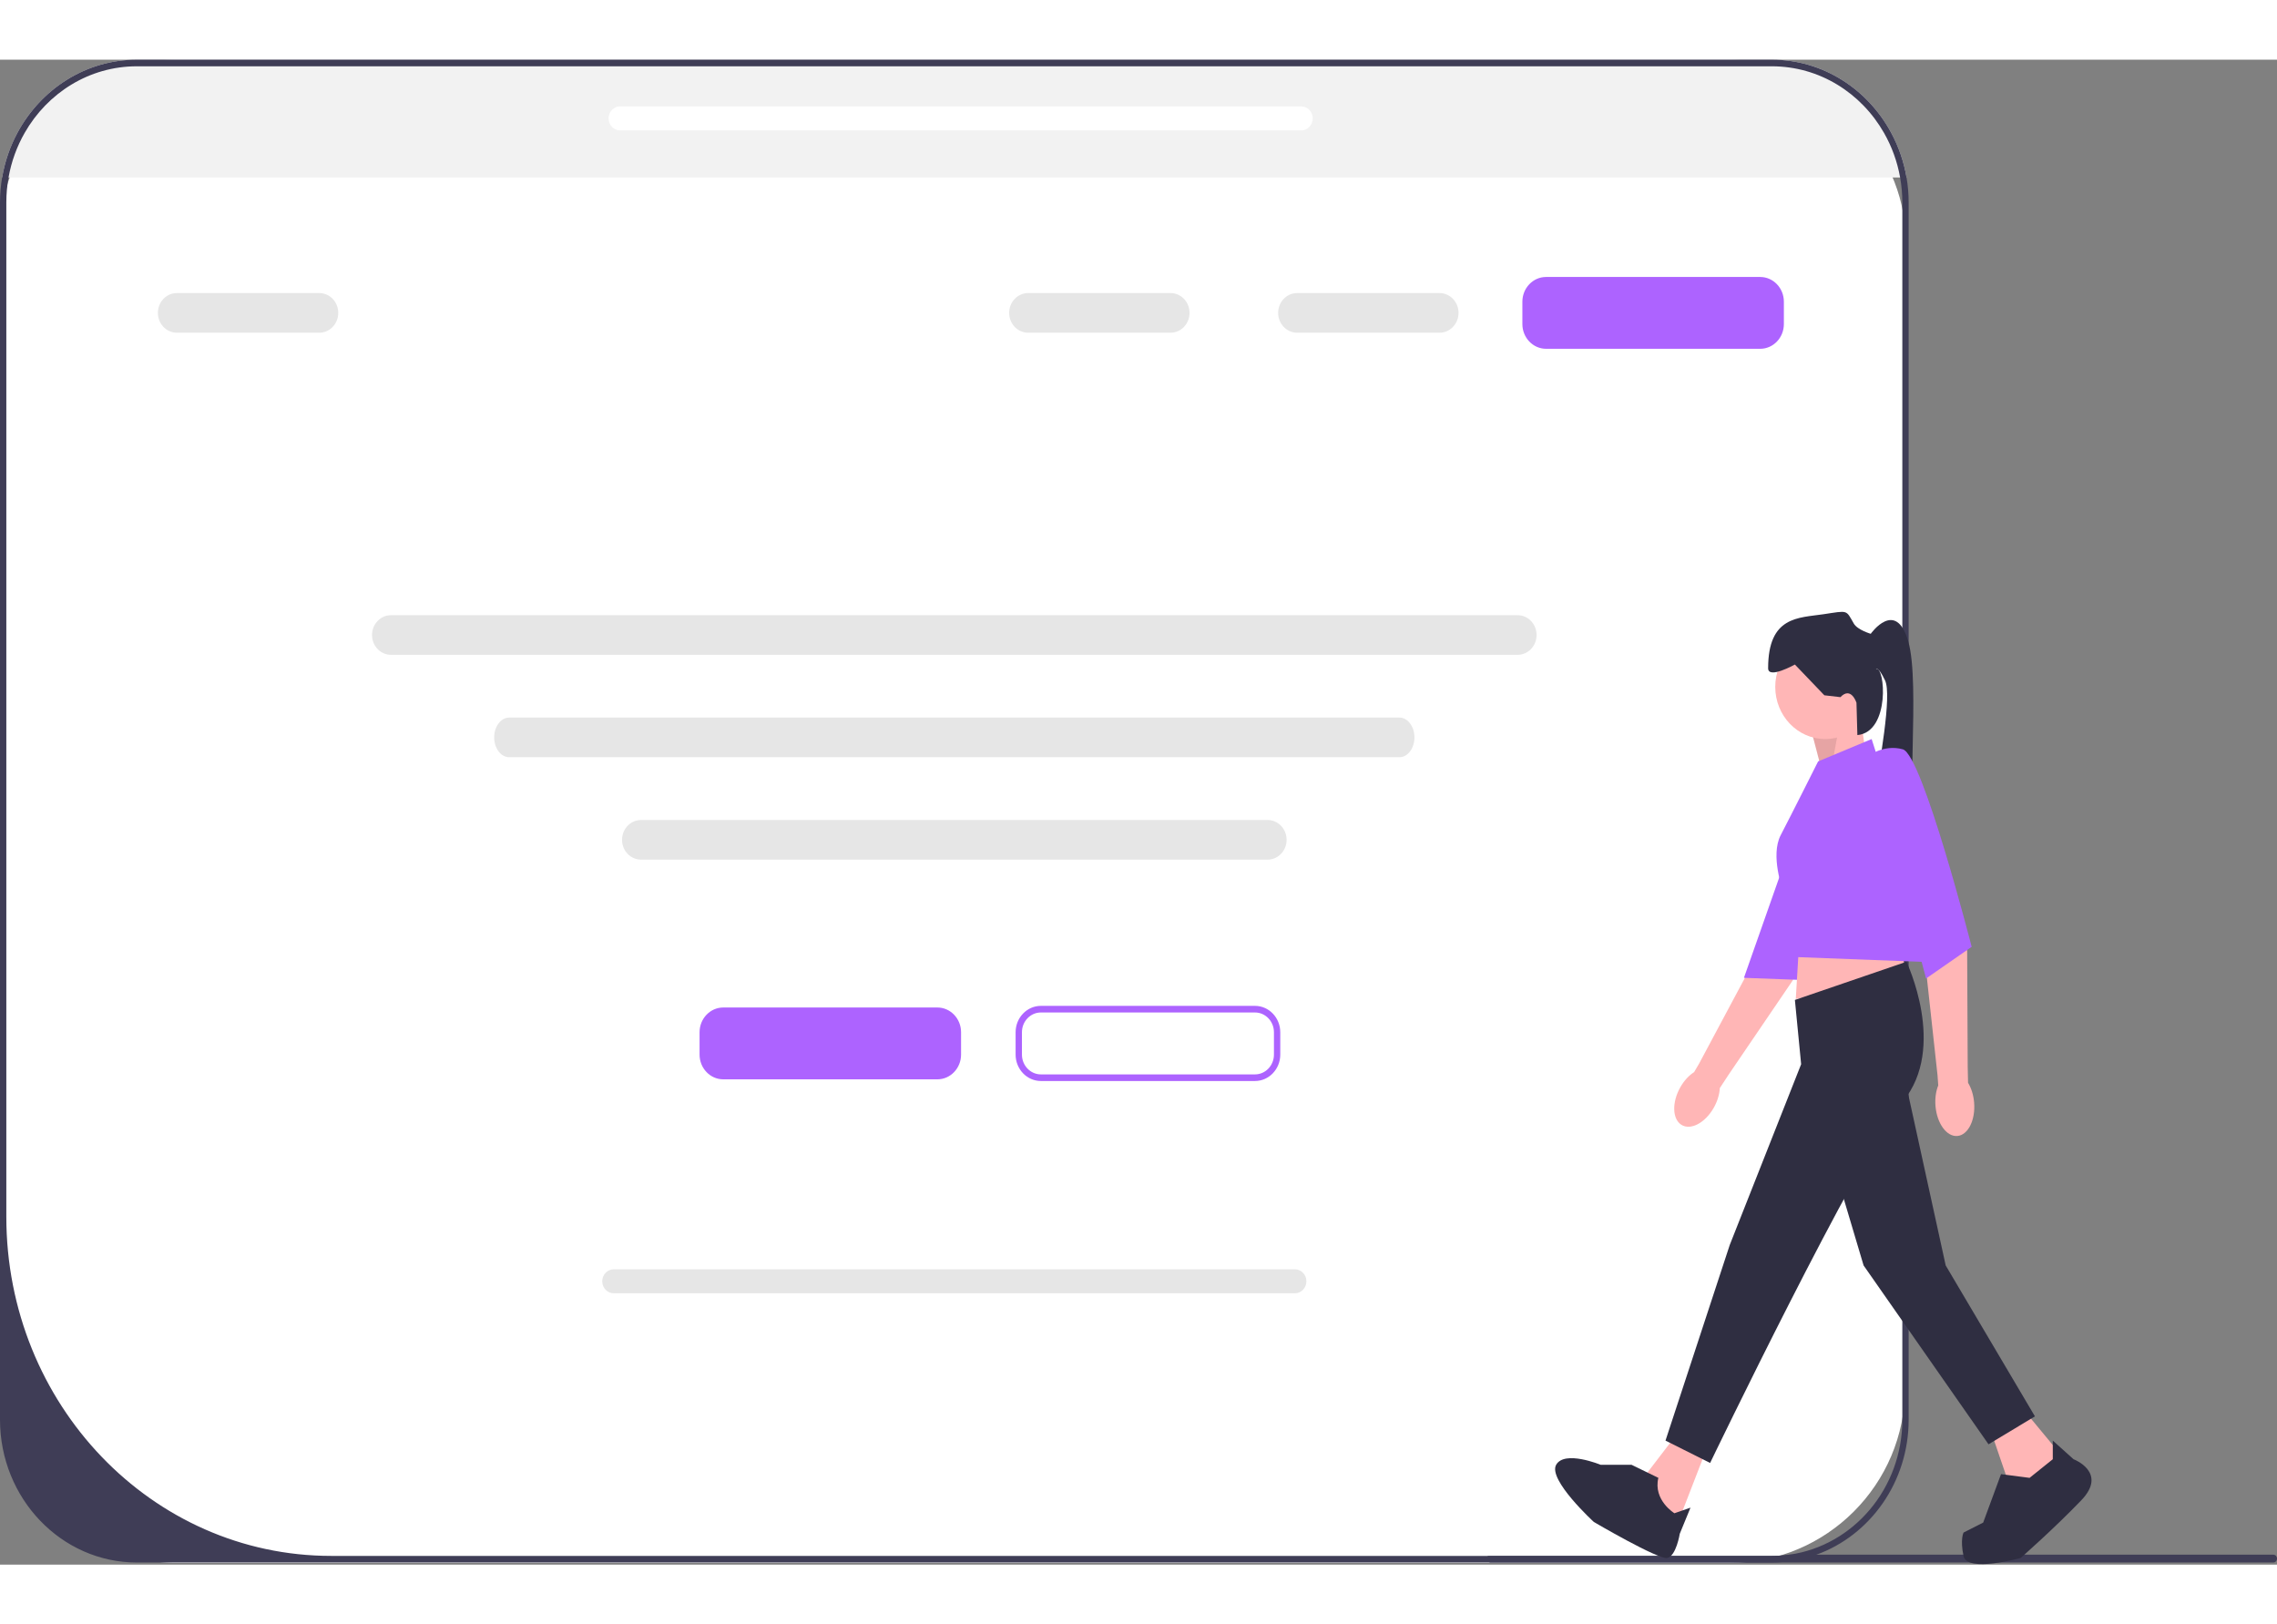 <svg width="450" height="321" viewBox="0 0 637 421" fill="none" xmlns="http://www.w3.org/2000/svg">
<rect x="0" y="0" width="637" height="421" fill="#808080" stroke="none"/>
<rect width="532.954" height="420.511" rx="49" fill="white"/>
<path d="M533.362 32.948H0.594C1.346 28.493 2.816 24.279 4.87 20.462C11.43 8.262 23.939 0 38.272 0H495.683C510.007 0 522.526 8.262 529.077 20.462C531.131 24.279 532.609 28.493 533.362 32.948Z" fill="#F2F2F2"/>
<path d="M637.003 419.311C637.003 419.921 636.534 420.411 635.95 420.411H417.022C416.438 420.411 415.969 419.921 415.969 419.311C415.969 419.015 416.075 418.756 416.252 418.562H495.682C497.373 418.562 499.028 418.442 500.657 418.211H635.95C636.534 418.211 637.003 418.701 637.003 419.311Z" fill="#3F3D56"/>
<path d="M391.496 195.133H142.447C140.133 195.133 138.25 192.646 138.25 189.588C138.25 186.53 140.133 184.043 142.447 184.043H391.496C393.811 184.043 395.694 186.53 395.694 189.588C395.694 192.646 393.811 195.133 391.496 195.133Z" fill="#E6E6E6"/>
<path d="M533.361 32.948C532.609 28.493 531.13 24.279 529.076 20.462C522.525 8.262 510.007 0 495.683 0H38.272C23.939 0 11.429 8.262 4.869 20.462C2.815 24.279 1.346 28.493 0.593 32.948C0.204 35.221 0 37.559 0 39.953V380.456C0 402.489 17.166 420.409 38.272 420.409H495.683C500.056 420.409 504.27 419.633 508.192 418.209C523.171 412.794 533.954 397.914 533.954 380.456V39.953C533.954 37.569 533.751 35.221 533.361 32.948ZM532.184 380.456C532.184 399.735 518.461 415.677 500.658 418.209C499.029 418.44 497.374 418.561 495.683 418.561H92.638C42.45 418.561 1.771 376.084 1.771 323.692V39.953C1.771 37.559 1.983 35.221 2.39 32.948C3.187 28.456 4.736 24.251 6.905 20.462C13.271 9.316 24.939 1.848 38.272 1.848H495.683C509.015 1.848 520.684 9.316 527.049 20.462C529.218 24.251 530.767 28.456 531.564 32.948C531.971 35.221 532.184 37.559 532.184 39.953V380.456Z" fill="#3F3D56"/>
<path d="M509.867 199.699L506.871 188.232L520.352 183.02L521.85 193.444L509.867 199.699Z" fill="#FFB6B6"/>
<path opacity="0.1" d="M509.867 199.697L506.871 188.23L514.81 184.734L512.344 198.253L509.867 199.697Z" fill="black"/>
<path d="M470.395 297.975C467.82 296.375 467.684 291.655 470.091 287.43C471.145 285.581 472.512 284.134 473.931 283.225L475.345 280.814L493.23 247.343C493.23 247.343 501.059 215.776 504.246 211.959C507.433 208.142 512.042 209.041 512.042 209.041L516.129 212.832L501.54 257.542L483.537 284.01L481.124 287.693C481.036 289.429 480.47 291.373 479.416 293.222C477.009 297.446 472.97 299.574 470.395 297.975Z" fill="#FFB6B6"/>
<path d="M509.123 196.424C509.123 196.424 514.811 196.194 518.4 200.807C521.99 205.42 503.186 257.413 503.186 257.413L487.871 256.847L509.123 196.424Z" fill="#AD63FF"/>
<path d="M510.613 190.052C518.334 190.052 524.594 183.518 524.594 175.458C524.594 167.397 518.334 160.863 510.613 160.863C502.892 160.863 496.633 167.397 496.633 175.458C496.633 183.518 502.892 190.052 510.613 190.052Z" fill="#FFB6B6"/>
<path d="M477.91 387.344L468.423 411.842L462.931 406.109L460.934 395.163L468.922 384.738L477.91 387.344Z" fill="#FFB6B6"/>
<path d="M566.783 378.484L576.269 389.952L571.776 399.334L561.79 397.77L556.797 383.175L566.783 378.484Z" fill="#FFB6B6"/>
<path d="M503.627 241.656L502.379 262.766L533.335 257.033L531.338 244.002L503.627 241.656Z" fill="#FFB6B6"/>
<path d="M502.129 263.033L533.335 252.348C533.335 252.348 544.819 276.324 532.336 291.44C519.854 306.556 478.412 392.559 478.412 392.559L465.93 386.305L483.904 331.575L503.876 281.015L502.129 263.033Z" fill="#2F2E41"/>
<path d="M532.332 282.574L544.315 337.304L569.28 379.524L556.298 387.342L521.347 337.304L509.863 298.732L532.332 282.574Z" fill="#2F2E41"/>
<path d="M456.442 393.076H447.795C447.795 393.076 437.705 388.906 435.34 393.076C432.975 397.246 445.891 409.072 445.891 409.072C445.891 409.072 463.932 419.659 466.428 419.138C468.925 418.616 469.923 412.362 469.923 412.362L472.919 405.064L468.425 406.628C468.425 406.628 462.434 402.979 463.932 396.725L456.442 393.076Z" fill="#2F2E41"/>
<path d="M574.276 391.517V386.305L580.081 391.517C580.081 391.517 589.754 395.166 582.265 402.984C574.775 410.803 565.289 419.142 565.289 419.142C565.289 419.142 550.31 423.312 549.311 418.621C548.312 413.93 549.311 412.032 549.311 412.032L554.803 409.239L559.796 395.687L567.785 396.729L574.276 391.517Z" fill="#2F2E41"/>
<path d="M514.862 178.328L510.369 177.807L502.13 169.206C502.13 169.206 494.641 173.376 494.641 170.249C494.641 155.654 503.129 156.176 510.119 155.133C517.109 154.091 516.36 153.83 518.607 157.739C519.634 159.527 523.35 160.606 523.35 160.606C523.35 160.606 530.34 150.703 533.836 162.691C537.331 174.679 532.837 211.687 536.332 214.814C539.827 217.942 521.981 221.065 523.914 208.818C525.847 196.571 529.342 177.807 527.345 173.637C525.347 169.467 524.848 170.51 524.848 170.51C527.323 169.455 528.94 188.036 519.608 188.946L519.356 179.892C519.356 179.892 517.858 175.201 514.862 178.328Z" fill="#2F2E41"/>
<path d="M508.623 196.306L523.602 190.051L543.574 252.599L502.482 251.036L498.782 232.368C498.782 232.368 495.169 222.651 498.165 216.918C501.161 211.184 508.623 196.306 508.623 196.306Z" fill="#AD63FF"/>
<path d="M547.594 301.091C544.609 301.359 541.863 297.606 541.46 292.709C541.283 290.565 541.585 288.558 542.231 286.955L542.033 284.136L537.873 246.057C537.873 246.057 530.128 214.908 530.586 209.867C531.044 204.827 531.768 203.488 531.768 203.488L537.205 204.08L550.32 249.285L550.474 281.747L550.57 286.208C551.468 287.671 552.094 289.596 552.27 291.739C552.673 296.637 550.58 300.824 547.594 301.091Z" fill="#FFB6B6"/>
<path d="M522.348 195.01C522.348 195.01 526.841 191.361 532.334 192.925C537.826 194.488 551.584 248.175 551.584 248.175L538.824 257.036L522.348 195.01Z" fill="#AD63FF"/>
<path d="M262.232 285.243H202.336C198.681 285.243 195.707 282.138 195.707 278.322V272.068C195.707 268.252 198.681 265.148 202.336 265.148H262.232C265.888 265.148 268.862 268.252 268.862 272.068V278.322C268.862 282.138 265.888 285.243 262.232 285.243Z" fill="#AD63FF"/>
<path d="M492.416 80.879H432.52C428.865 80.879 425.891 77.775 425.891 73.959V67.705C425.891 63.889 428.865 60.785 432.52 60.785H492.416C496.071 60.785 499.045 63.889 499.045 67.705V73.959C499.045 77.775 496.071 80.879 492.416 80.879Z" fill="#AD63FF"/>
<path d="M351.089 285.71H291.193C287.294 285.71 284.121 282.397 284.121 278.327V272.073C284.121 268.003 287.294 264.691 291.193 264.691H351.089C354.989 264.691 358.161 268.003 358.161 272.073V278.327C358.161 282.397 354.989 285.71 351.089 285.71ZM291.193 266.54C288.27 266.54 285.892 269.022 285.892 272.073V278.327C285.892 281.378 288.27 283.861 291.193 283.861H351.089C354.012 283.861 356.391 281.378 356.391 278.327V272.073C356.391 269.022 354.012 266.54 351.089 266.54H291.193Z" fill="#AD63FF"/>
<path d="M424.555 166.489H109.386C106.457 166.489 104.074 164.001 104.074 160.944C104.074 157.886 106.457 155.398 109.386 155.398H424.555C427.484 155.398 429.867 157.886 429.867 160.944C429.867 164.001 427.484 166.489 424.555 166.489Z" fill="#E6E6E6"/>
<path d="M89.319 76.376H49.48C46.551 76.376 44.168 73.888 44.168 70.83C44.168 67.773 46.551 65.285 49.48 65.285H89.319C92.248 65.285 94.63 67.773 94.63 70.83C94.63 73.888 92.248 76.376 89.319 76.376Z" fill="#E6E6E6"/>
<path d="M327.467 76.376H287.628C284.699 76.376 282.316 73.888 282.316 70.83C282.316 67.773 284.699 65.285 287.628 65.285H327.467C330.396 65.285 332.779 67.773 332.779 70.83C332.779 73.888 330.396 76.376 327.467 76.376Z" fill="#E6E6E6"/>
<path d="M402.717 76.376H362.878C359.949 76.376 357.566 73.888 357.566 70.83C357.566 67.773 359.949 65.285 362.878 65.285H402.717C405.646 65.285 408.029 67.773 408.029 70.83C408.029 73.888 405.646 76.376 402.717 76.376Z" fill="#E6E6E6"/>
<path d="M354.622 223.786H179.331C176.402 223.786 174.02 221.298 174.02 218.241C174.02 215.183 176.402 212.695 179.331 212.695H354.622C357.551 212.695 359.934 215.183 359.934 218.241C359.934 221.298 357.551 223.786 354.622 223.786Z" fill="#E6E6E6"/>
<path d="M362.259 345.093H171.692C169.921 345.093 168.48 343.589 168.48 341.74C168.48 339.891 169.921 338.387 171.692 338.387H362.259C364.031 338.387 365.471 339.891 365.471 341.74C365.471 343.589 364.031 345.093 362.259 345.093Z" fill="#E6E6E6"/>
<path d="M364.029 19.776H173.462C171.691 19.776 170.25 18.272 170.25 16.423C170.25 14.574 171.691 13.07 173.462 13.07H364.029C365.8 13.07 367.241 14.574 367.241 16.423C367.241 18.272 365.8 19.776 364.029 19.776Z" fill="white"/>
</svg>
